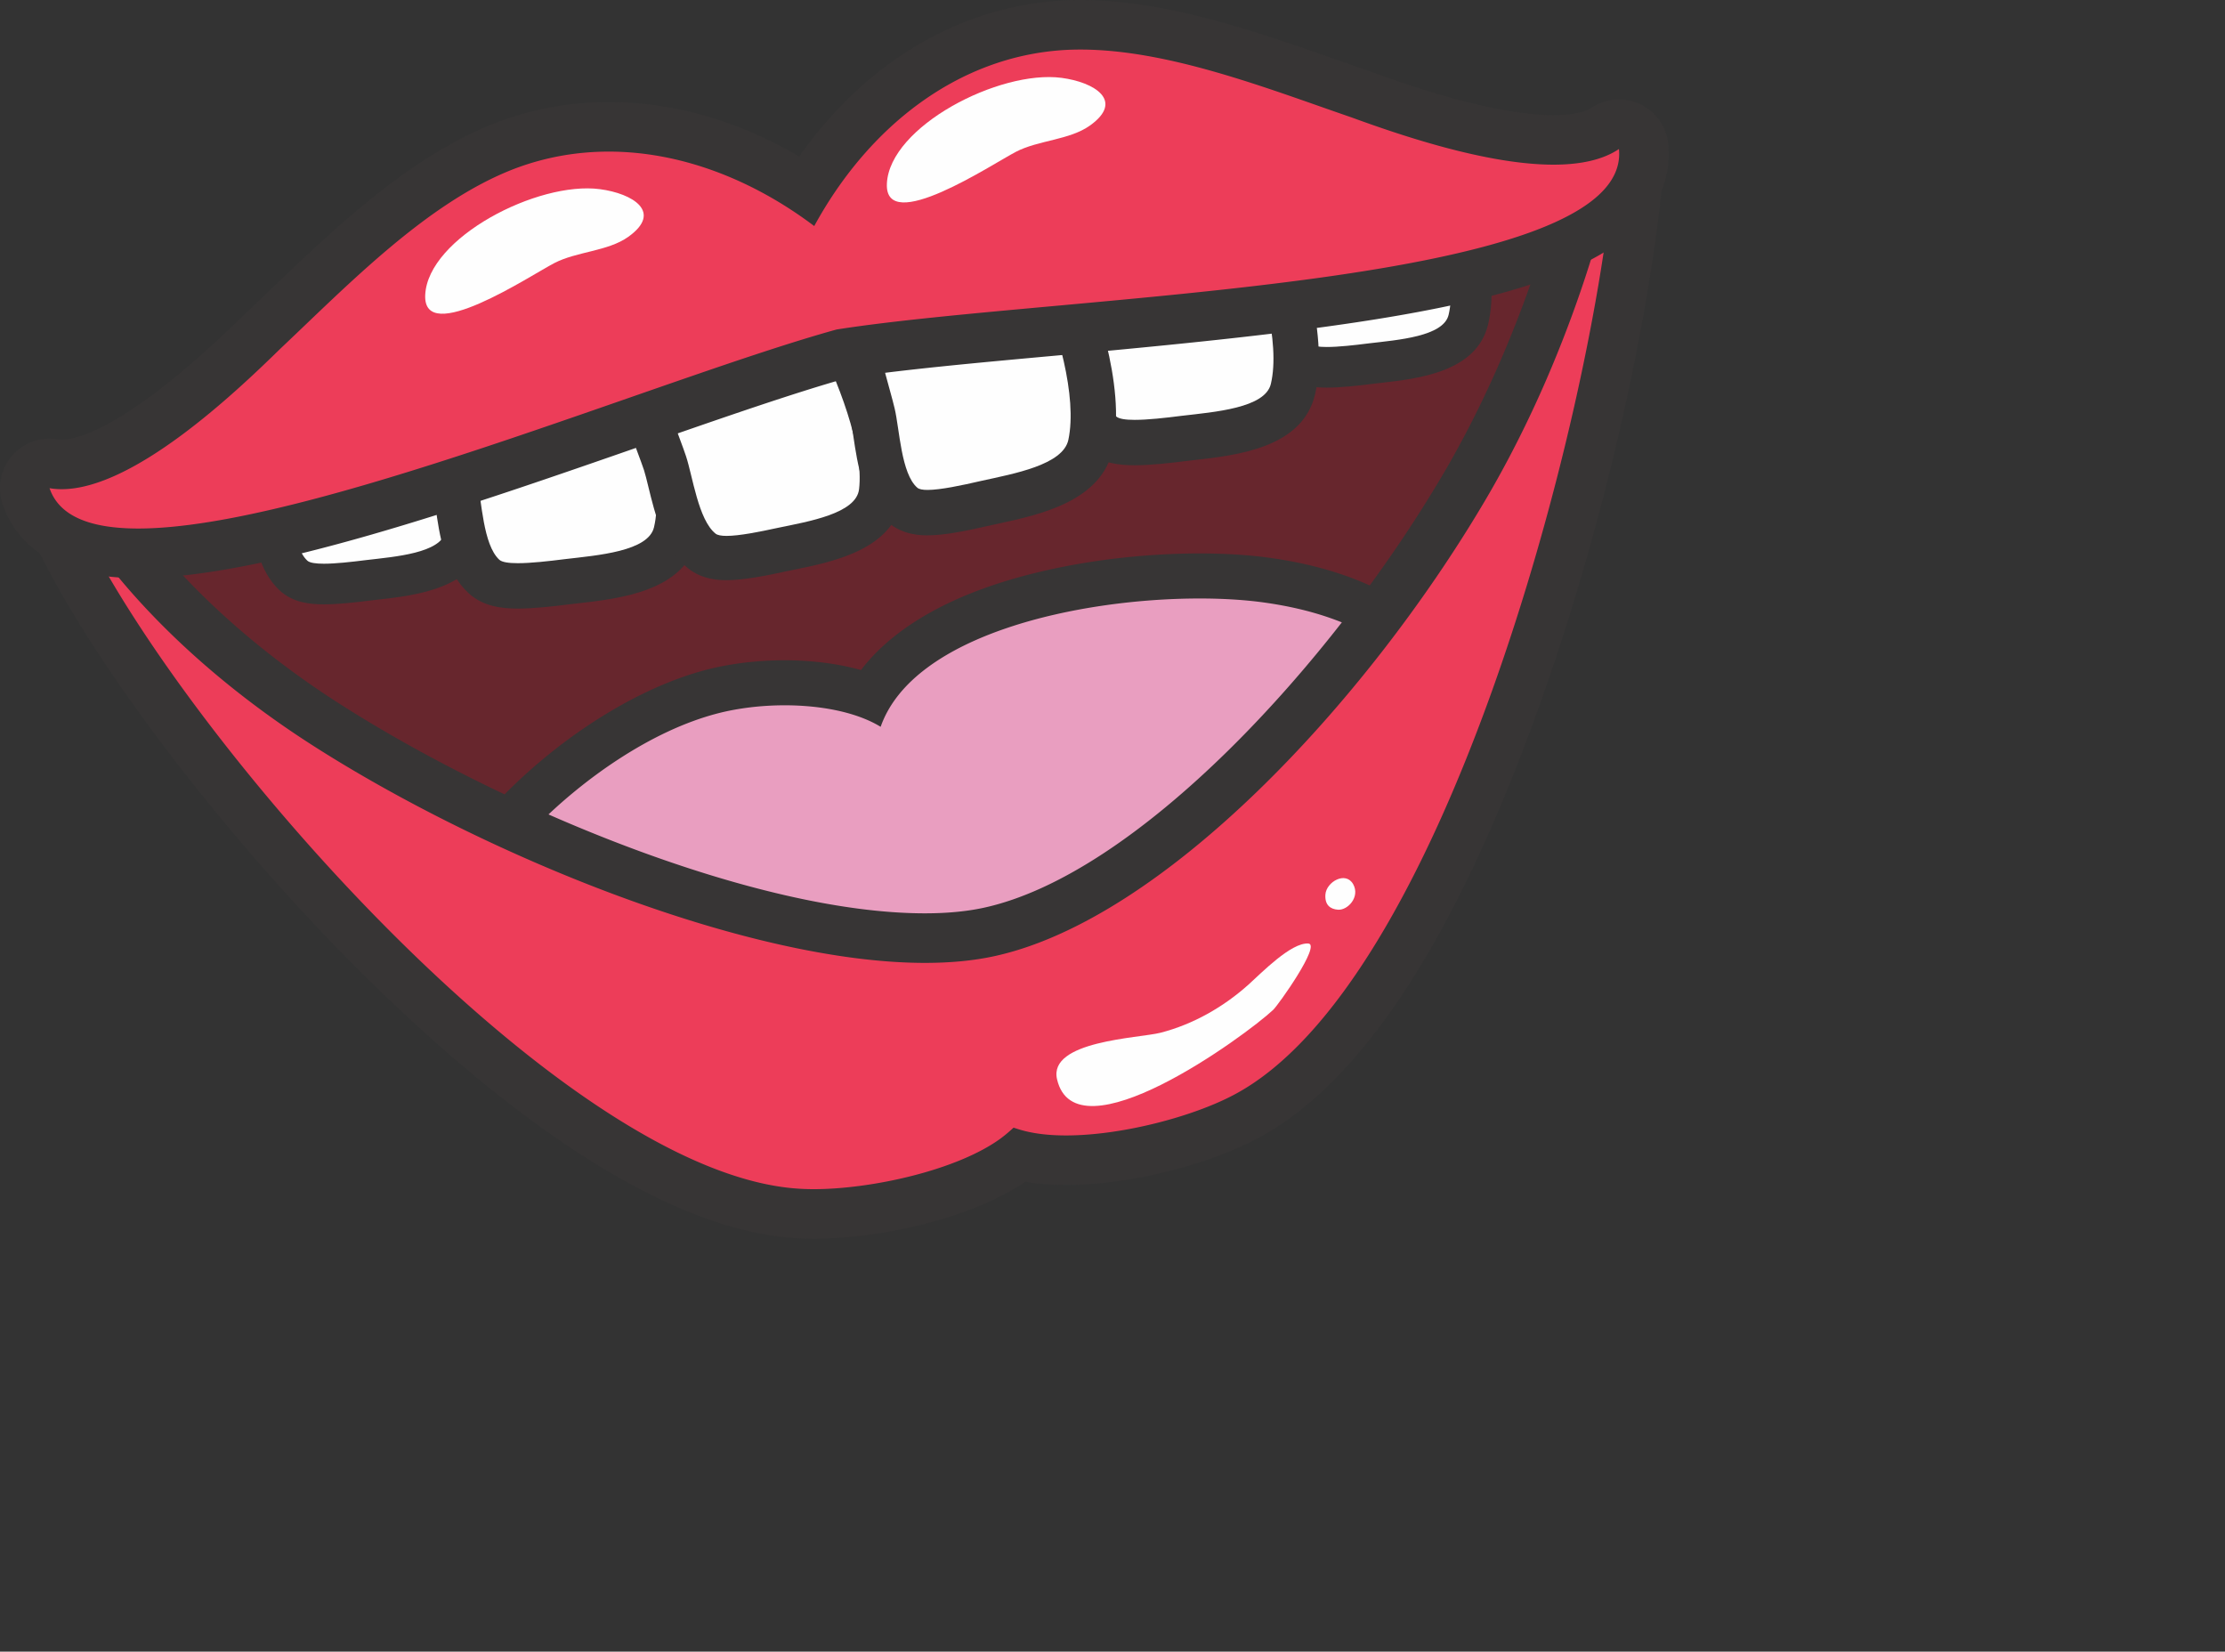 <svg xmlns="http://www.w3.org/2000/svg" width="1550.739" height="1151.029">
    <rect width="100%" height="100%" fill="#333333" stroke="none"/>
    <path d="M495.047 744.742c-61.544 0-148.101-52.79-257.27-156.88-79.064-75.39-149.109-158.97-155.94-176.38-7.026-17.89-5.515-36.49 4.356-53.78 37.564-65.78 202.098-120.02 517.803-170.72 11.401-1.82 19.639-3.15 23.435-3.87 24.935-4.755 50.499-10.582 75.22-16.224 63.766-14.543 129.709-29.583 197.452-29.583 23.09 0 45.66 1.788 67.11 5.311.45.058 1.03.063 1.69.063h.07c8.94 0 27.49-3.084 45.44-6.071 25.15-4.18 51.16-8.502 70.76-8.502 23.89 0 38.17 7.664 42.46 22.778 9.97 35.178-50.67 180.608-87.7 264.168-36.99 83.47-103.93 226.03-136.7 243.04-51.687 26.83-137.762 39.21-221.001 51.17-61.456 8.84-119.502 17.19-155.843 30.27-9.598 3.45-20.141 5.21-31.342 5.21z"
          fill="#67262D"/>
    <path d="M600.693 720.922c-66.825-.01-256.388-42.24-288.485-50.01-4.55-1.1-8.37-4.18-10.416-8.39a15.682 15.682 0 01-.176-13.37c17.866-39.28 51.843-75.11 61.831-85.15 40.078-40.31 89.871-71.02 133.203-82.14 15.381-3.95 32.77-6.04 50.279-6.04 22.393 0 42.86 3.39 59.391 9.71 38.913-65.96 159.965-84.15 229.723-84.15 16.984 0 32.61.96 46.45 2.87 67.47 9.26 112.29 36.74 145.29 89.09a15.701 15.701 0 01-2.08 19.37c-37.76 38.46-53.02 47.18-61.22 50.39-51.19 20.12-99.11 44.9-145.439 68.86-61.938 32.04-125.981 65.17-197.367 86.66-5.199 1.57-11.864 2.3-20.97 2.3h-.014z"
          fill="#E99EC0"/>
    <path d="M836.043 385.692c-49.895 0-102.401 8.07-144.053 22.14-41.753 14.11-72.929 34.25-91.935 59.13-20.298-5.71-40.468-6.83-53.126-6.83-18.806 0-37.539 2.25-54.177 6.52-45.953 11.81-98.449 44.06-140.433 86.28-10.455 10.52-46.041 48.06-64.993 89.72a31.421 31.421 0 00.356 26.75 31.39 31.39 0 0020.833 16.76c34.28 8.3 222.956 50.45 292.183 50.45 10.689 0 18.796-.94 25.51-2.96 72.769-21.92 137.475-55.38 200.047-87.75 45.978-23.78 93.528-48.37 143.978-68.19 10.33-4.05 27.25-13.86 66.67-54.01 10.2-10.38 11.92-26.42 4.16-38.73-35.22-55.86-84.93-86.46-156.44-96.27-14.54-2-30.885-3.01-48.58-3.01zm0 31.39c16.302 0 31.39.94 44.31 2.71 69.87 9.6 107.31 39.35 134.15 81.92-24.74 25.2-44.61 42.41-55.75 46.79-120.956 47.52-218.909 118.15-341.602 155.09-3.718 1.12-9.32 1.63-16.453 1.63-62.563 0-242.04-39.22-284.797-49.57 13.525-29.73 39.284-61.08 58.675-80.59 31.005-31.18 78.274-65.75 125.976-78 13.993-3.59 30.178-5.55 46.377-5.55 24.916.01 49.861 4.63 66.845 14.99 22.685-64.59 138.601-89.42 222.269-89.42z"
          fill="#373535"/>
    <path d="M225.743 407.022c-7.303 0-15.532-.71-21.159-5.9-11.245-10.41-13.886-29.1-16.219-45.6-.629-4.45-1.223-8.65-1.871-11.46-.838-3.63-1.91-7.58-3.026-11.69-6.743-24.94-18.036-66.68 17.589-84.07 16.799-8.11 36.652-12.93 53.163-12.93 24.619 0 42.47 10.24 50.27 28.84 6.88 16.48 28.639 73.03 19.961 109.51-5.549 23.66-37.553 27.27-63.273 30.17l-4.609.52c-10.066 1.28-21.724 2.61-30.826 2.61z"
          fill="#FEFEFE"/>
    <path d="M254.22 221.202c-18.815 0-40.418 5.22-59.263 14.32-20.857 10.18-32.531 29.38-32.994 54.12-.307 16.32 4.21 33.02 7.839 46.42 1.102 4.07 2.139 7.91 2.904 11.21.497 2.19 1.077 6.28 1.637 10.24 2.533 17.9 5.681 40.18 20.624 54 9.271 8.57 21.32 9.66 30.776 9.66 9.837 0 21.973-1.36 32.575-2.71l4.444-.5c26.942-3.04 67.648-7.63 75.487-41.06 9.384-39.43-11.342-95.75-20.687-118.13-10.017-23.89-33.096-37.57-63.342-37.57zm0 28.33c16.395 0 31.006 5.36 37.209 20.15 13.276 31.8 25.359 75.06 19.244 100.76-3.537 15.09-35.123 17.49-55.751 19.91-10.163 1.28-21.086 2.5-29.179 2.5-5.612 0-9.866-.58-11.546-2.14-10.241-9.47-10.933-36.93-13.9-49.82-5.959-25.75-22.5-65.47 6.971-79.86 13.272-6.41 30.967-11.5 46.952-11.5z"
          fill="#373535"/>
    <path d="M360.924 408.302c-8.166 0-17.364-.78-23.654-6.6-12.565-11.6-15.513-32.5-18.114-50.94-.697-4.97-1.36-9.65-2.081-12.79-.94-4.05-2.134-8.46-3.381-13.06-7.542-27.86-20.161-74.49 19.639-93.93 18.758-9.06 40.94-14.46 59.4-14.46 27.508 0 47.454 11.45 56.171 32.23 7.688 18.41 31.999 81.59 22.299 122.35-6.217 26.44-41.997 30.47-70.747 33.71l-5.101.58c-11.226 1.43-24.239 2.91-34.426 2.91h-.005z"
          fill="#FEFEFE"/>
    <path d="M392.733 200.702c-21.032 0-45.174 5.84-66.226 16.01-23.288 11.37-36.335 32.83-36.852 60.47-.336 18.23 4.711 36.88 8.77 51.87 1.228 4.54 2.387 8.83 3.245 12.52.555 2.42 1.198 6.98 1.822 11.4 2.821 20.01 6.334 44.92 23.049 60.36 10.344 9.56 23.81 10.79 34.383 10.79 11.015 0 24.565-1.52 36.394-3.03l4.907-.56c30.109-3.39 75.614-8.51 84.393-45.85 10.49-44.09-12.662-107.01-23.108-132.01-11.186-26.69-36.979-41.97-70.777-41.97zm0 31.64c18.325 0 34.646 5.99 41.579 22.53 14.835 35.52 28.331 83.86 21.5 112.57-3.961 16.85-39.24 19.54-62.294 22.24-11.342 1.44-23.547 2.8-32.594 2.8-6.276 0-11.031-.66-12.911-2.39-11.445-10.58-12.21-41.26-15.518-55.66-6.665-28.78-25.144-73.15 7.781-89.23 14.825-7.17 34.592-12.86 52.457-12.86z"
          fill="#373535"/>
    <path d="M924.693 255.972c-7.32 0-15.55-.7-21.18-5.91-11.24-10.39-13.88-29.09-16.21-45.6-.63-4.43-1.22-8.63-1.87-11.44-.83-3.63-1.91-7.58-3.02-11.69-6.75-24.943-18.05-66.682 17.6-84.066 16.77-8.112 36.63-12.94 53.15-12.94 24.61 0 42.47 10.241 50.27 28.833 6.88 16.492 28.63 73.053 19.97 109.513-5.57 23.68-37.61 27.29-63.34 30.18l-4.55.52c-10.04 1.28-21.69 2.6-30.82 2.6z"
          fill="#FEFEFE"/>
    <path d="M953.163 70.163c-18.83 0-40.43 5.223-59.27 14.329-20.85 10.168-32.53 29.369-32.993 54.109-.307 16.321 4.213 33.013 7.843 46.421 1.1 4.07 2.14 7.92 2.9 11.22.5 2.17 1.08 6.26 1.64 10.21 2.53 17.91 5.68 40.2 20.63 54.02 9.25 8.56 21.31 9.67 30.78 9.67 9.87 0 21.99-1.37 32.58-2.72l4.37-.5c26.95-3.03 67.69-7.61 75.55-41.04 9.38-39.45-11.34-95.768-20.68-118.15-10.03-23.893-33.11-37.569-63.35-37.569zm0 28.321c16.4 0 31.01 5.36 37.21 20.156 13.27 31.795 25.36 75.062 19.25 100.762-3.55 15.08-35.13 17.49-55.75 19.9-10.16 1.3-21.09 2.51-29.18 2.51-5.63 0-9.87-.59-11.55-2.14-10.25-9.47-10.94-36.93-13.9-49.82-5.97-25.756-22.51-65.477 6.97-79.86 13.27-6.412 30.96-11.508 46.95-11.508z"
          fill="#373535"/>
    <path d="M506.379 388.892c-4.774 0-11.766-.51-17.324-4.97-12.921-10.34-17.867-30.64-22.237-48.56-1.189-4.89-2.314-9.51-3.342-12.61-1.32-3.95-2.923-8.24-4.594-12.71-10.68-28.62-26.816-71.87 9.072-94.33 19.673-12.21 43.025-19.48 62.513-19.48 22.704 0 40.35 9.79 49.685 27.57 9.199 17.59 38.792 78.1 33.9 118.97-3.142 26.84-38.416 34.01-64.175 39.24l-4.833.99c-13.939 3.04-28.394 5.89-38.665 5.89z"
          fill="#FEFEFE"/>
    <path d="M530.467 180.812c-22.246 0-48.638 8.13-70.597 21.76-12.311 7.71-32.306 26.01-29.076 62.72 1.564 17.8 7.98 34.98 13.637 50.15 1.652 4.42 3.211 8.6 4.424 12.23.809 2.45 1.91 6.97 2.977 11.34 4.706 19.31 10.562 43.33 27.6 56.97 10.402 8.34 22.855 8.34 26.947 8.34 11.684 0 27.04-2.99 41.915-6.24l4.658-.95c28.662-5.83 71.979-14.63 76.423-52.6 5.266-43.96-23.098-104.06-35.537-127.86-12.156-23.14-34.655-35.86-63.371-35.86zm0 30.85c15.113 0 28.643 5.25 36.029 19.31 17.812 34.07 35.712 80.95 32.238 109.97-1.992 17.02-35.23 22.47-56.833 26.96-12.788 2.79-26.772 5.56-35.522 5.56-3.576 0-6.28-.46-7.673-1.58-11.985-9.58-15.937-39.96-20.589-53.98-9.355-28.01-31.571-70.59-1.978-89.11 14.874-9.24 35.79-17.13 54.328-17.13z"
          fill="#373535"/>
    <path d="M790.845 308.412c-8.166 0-17.359-.78-23.649-6.59-12.565-11.61-15.513-32.51-18.114-50.95-.702-4.96-1.365-9.65-2.086-12.78-.94-4.07-2.139-8.49-3.386-13.09-7.532-27.86-20.146-74.474 19.644-93.899 18.762-9.067 40.945-14.46 59.396-14.46 27.512 0 47.463 11.444 56.183 32.224 7.68 18.425 31.99 81.625 22.29 122.365-6.21 26.43-41.982 30.46-70.727 33.7l-5.11.58c-11.24 1.43-24.258 2.9-34.437 2.9h-.004z"
          fill="#FEFEFE"/>
    <path d="M822.65 100.823c-21.028 0-45.165 5.832-66.222 16.005-23.283 11.366-36.326 32.813-36.847 60.447-.341 18.227 4.702 36.877 8.755 51.857 1.233 4.55 2.397 8.85 3.25 12.55.56 2.42 1.204 6.99 1.827 11.4 2.826 20.02 6.343 44.93 23.054 60.37 10.344 9.56 23.805 10.79 34.378 10.79 11.001 0 24.56-1.53 36.404-3.03l4.916-.56c30.108-3.39 75.608-8.51 84.378-45.85 10.48-44.06-12.67-106.993-23.1-132.006-11.2-26.694-36.996-41.973-70.793-41.973zm0 31.644c18.328 0 34.65 5.988 41.583 22.519 14.83 35.526 28.34 83.856 21.5 112.576-3.96 16.85-39.239 19.54-62.284 22.23-11.347 1.45-23.561 2.81-32.604 2.81-6.275 0-11.031-.66-12.906-2.4-11.445-10.57-12.215-41.26-15.523-55.66-6.655-28.77-25.144-73.15 7.781-89.223 14.831-7.161 34.592-12.852 52.453-12.852z"
          fill="#373535"/>
    <path d="M646.441 357.252c-4.784 0-11.785-.55-17.344-5.3-12.847-10.97-15.99-32.1-18.762-50.74-.751-5.04-1.457-9.79-2.208-12.95-.978-4.13-2.211-8.55-3.488-13.17-8.058-29.06-20.233-72.97 17.276-95.853 21.613-13.062 46.422-20.838 66.427-20.838 23.234 0 40.447 10.28 48.467 28.941 7.717 18.07 32.18 80.2 23.303 122.37-5.501 26.31-39.956 33.76-67.639 39.74l-5.106 1.11c-14.962 3.46-30.397 6.69-40.926 6.69z"
          fill="#FEFEFE"/>
    <path d="M688.342 142.581c-22.763 0-50.636 8.629-74.553 23.08-47.824 29.171-32.584 84.131-24.399 113.661 1.261 4.56 2.46 8.87 3.337 12.57.604 2.53 1.291 7.16 1.959 11.64 3.02 20.33 6.782 45.63 24.136 60.46 10.64 9.08 23.42 9.08 27.619 9.08 11.401 0 26.018-2.83 44.448-7.08l4.926-1.07c28.741-6.22 72.18-15.6 79.79-51.99 9.554-45.39-13.769-107.28-24.238-131.78-10.539-24.529-33.501-38.571-63.025-38.571zm0 31.645c15.01 0 27.882 5.29 33.929 19.366 14.898 34.86 28.666 82.89 22.357 112.86-3.673 17.58-38.104 23.68-60.671 28.66-13.647 3.16-28.614 6.32-37.516 6.32-3.342 0-5.826-.45-7.069-1.51-11.356-9.7-12.424-40.94-15.854-55.32-6.815-28.75-25.466-72.28 6.636-91.86 16.439-9.93 39.055-18.516 58.188-18.516z"
          fill="#373535"/>
    <path d="M567.188 845.992c-3.669 0-7.192-.1-10.529-.3-103.181-5.74-228.929-116.6-294.692-182.17-92.252-91.97-180.632-207.71-219.925-287.99-.015-.03-.2-.41-.268-.57-3.746-8.39-.244-18.31 8.043-22.46a17.102 17.102 0 017.723-1.83c6.124 0 12.029 3.26 15.152 8.96 1.433 2.45 44.536 75.01 155.054 145.63 115.511 73.79 295.822 148.5 416.937 148.5 16.473 0 31.44-1.43 44.486-4.25 111.469-24.12 250.714-173.64 330.654-308.87 65.08-110.06 87.21-219.356 87.43-220.448 1.62-8.185 8.81-13.919 16.92-13.919.83 0 1.67.063 2.51.185 9.1 1.325 15.57 9.544 14.71 18.704-14.8 157.928-114.65 570.218-273.91 653.378-32.946 17.38-85.33 30.01-124.492 30.01-10.699 0-20.443-.91-28.954-2.7a92.72 92.72 0 01-3.489-.77c-.857.68-1.72 1.34-2.601 2.01-34.465 25.31-98.207 38.9-140.759 38.9z"
          fill="#ED3D59"/>
    <path d="M1124.163 89.003a34.411 34.411 0 00-21.96 7.912 34.463 34.463 0 00-8.88 11.114 34.033 34.033 0 00-3.09 9.213c-1.59 7.542-24.05 111.04-85.28 214.61-78.03 132-212.812 277.7-319.437 300.78-11.845 2.56-25.584 3.86-40.833 3.86-117.807 0-294.239-73.34-407.641-145.79-104.521-66.78-147.088-135.89-149.339-139.63-6.256-11.22-17.988-17.7-30.182-17.7-5.004 0-10.086 1.1-14.894 3.4-17.126 8.2-24.424 28.68-16.337 45.86.078.17.161.34.245.51 40.057 81.84 129.767 199.42 223.237 292.61 82.46 82.22 202.483 181.43 306.005 187.19 3.513.21 7.406.33 11.411.33 45.056 0 109.212-13.64 147.409-39.73 8.629 1.52 18.158 2.28 28.394 2.28 42.309 0 96.843-13.17 132.612-32.03 72.62-37.92 138.88-139.11 196.81-300.7 51.57-143.88 78.56-286.37 86.08-365.249.17-1.408.26-2.84.26-4.292 0-18.504-14.54-33.612-32.82-34.504a36.36 36.36 0 00-1.77-.044zM57.545 367.922l.009.02-.009-.01v-.01zm1066.648-244.371c-16.59 177.011-119.98 564.121-264.701 639.681-28.365 14.96-77.607 28.05-116.501 28.05-9.179 0-17.783-.73-25.393-2.33-4.234-.84-7.824-1.98-11.182-3.1-2.605 2.41-5.417 4.86-8.837 7.42-30.368 22.3-90.28 35.45-130.391 35.45-3.304 0-6.48-.09-9.492-.27-162.979-9.07-426.403-309.85-500.142-460.51.785 1.53 46.076 78.51 160.891 151.87 120.179 76.78 303.194 151.22 426.238 151.22 17.354 0 33.519-1.48 48.141-4.64 117.563-25.44 258.559-176.03 341.869-316.96 67.33-113.88 89.5-225.881 89.5-225.881zm0 0h.03-.03z"
          fill="#373535"/>
    <path d="M96.351 385.602c-42.874 0-69.169-13.4-78.158-39.82a17.264 17.264 0 0116.351-22.83c.96 0 1.925.08 2.884.24 1.74.29 3.605.45 5.559.45 20.712 0 61.846-16.12 140.208-92.87 5.691-5.37 11.245-10.69 16.892-16.08 44.628-42.683 95.21-91.058 151.536-112.934 23.157-8.886 47.59-13.378 72.681-13.378 46.743 0 94.036 15.22 137.802 44.194C605.511 63.42 669.842 21.822 741.028 17.599c4.009-.22 7.976-.327 11.975-.327 57.018 0 118.5 21.573 172.75 40.614 7.37 2.581 14.61 5.125 21.71 7.566 21.97 8 87.95 32.029 135.29 32.029 16.03 0 28.12-2.675 35.93-7.947a17.25 17.25 0 019.66-2.952c2.5 0 5.01.541 7.35 1.642a17.284 17.284 0 019.84 13.944c1.37 13.963-3.01 27.507-12.67 39.181-43.93 53.093-199.11 71.123-397.413 89.173-56.702 5.16-110.29 10.04-148.715 16.01-37.467 10.44-88.283 28.12-142.06 46.83-124.238 43.23-265.056 92.24-348.324 92.24z"
          fill="#ED3D59"/>
    <path d="M752.979 0c-4.326 0-8.648.118-12.838.351-71.907 4.263-137.027 43.347-183.121 108.696-42.465-24.916-87.746-37.939-132.711-37.939-27.215 0-53.729 4.877-78.81 14.5-59.654 23.171-111.556 72.803-157.348 116.594a3574.849 3574.849 0 01-16.585 15.8c-.151.14-.302.29-.453.43-81.028 79.36-116.594 87.93-128.126 87.93-.989 0-1.885-.06-2.67-.2a35.218 35.218 0 00-5.773-.48 34.532 34.532 0 00-26.3 12.14 34.55 34.55 0 00-6.402 33.53c8 23.5 30.889 51.52 94.509 51.52 86.187 0 228.471-49.51 353.999-93.2 53.043-18.45 103.191-35.91 140.039-46.23 37.817-5.81 90.698-10.63 146.629-15.72 209.125-19.03 360.885-37.01 409.155-95.362 12.65-15.298 18.37-33.233 16.55-51.878a34.547 34.547 0 00-34.38-31.172c-6.78 0-13.52 1.993-19.32 5.91-2.22 1.501-9.24 4.989-26.27 4.989-44.29 0-108.11-23.244-129.09-30.884-.19-.073-.39-.141-.59-.21-7.06-2.426-14.26-4.954-21.59-7.526C875.933 22.095 812.964 0 753.003 0h.005-.029zm.024 34.543c61.559 0 130.2 27.074 188.84 47.24 32.43 11.81 93.64 32.969 140.91 32.969 18 0 33.99-3.074 45.59-10.899 9.48 96.749-386.764 100.909-545.263 125.769-121.036 33.51-369.473 138.7-486.729 138.7-32.541 0-55.006-8.11-61.807-28.1 2.738.46 5.554.69 8.443.69 49.837 0 120.106-66.27 152.296-97.8 47.785-45.12 102.577-101.943 162.591-125.252 21.685-8.321 44.034-12.209 66.435-12.209 49.876.005 99.951 19.298 143.191 51.883 37.583-68.872 99.716-118.255 174.551-122.693 3.625-.2 7.274-.298 10.952-.298z"
          fill="#373535"/>
    <path d="M296.359 205.502c-1.681 36.43 73.31-13.52 90.016-22.18 15.552-8.073 37.291-8.151 51.469-18.246 24.404-17.374 3.011-30.246-19.727-33.247-43.405-5.735-119.907 33.88-121.758 73.673zM618.125 127.951c-1.681 36.413 73.315-13.535 90.016-22.197 15.562-8.079 37.301-8.146 51.474-18.242 24.399-17.373 3.001-30.245-19.732-33.251-43.41-5.73-119.907 33.885-121.758 73.69zM809.281 755.952c33.807-16.86 68.522-43.2 78.072-52.19 3.5-3.28 33.65-45.67 24.46-46.24-11.98-.73-32.49 20.38-41.52 28.51-17.373 15.63-38.683 27.86-61.587 33.71-14.947 3.81-78.202 5.56-71.995 32.38 6.48 27.92 39.079 20.52 72.57 3.83zM923.753 623.412c-.5 7.27 3.41 10.19 8.81 10.56 6.74.48 15.48-8.87 10.58-17.72-5.21-9.43-18.77-1.69-19.39 7.16z"
          fill="#FEFEFE"/>
</svg>